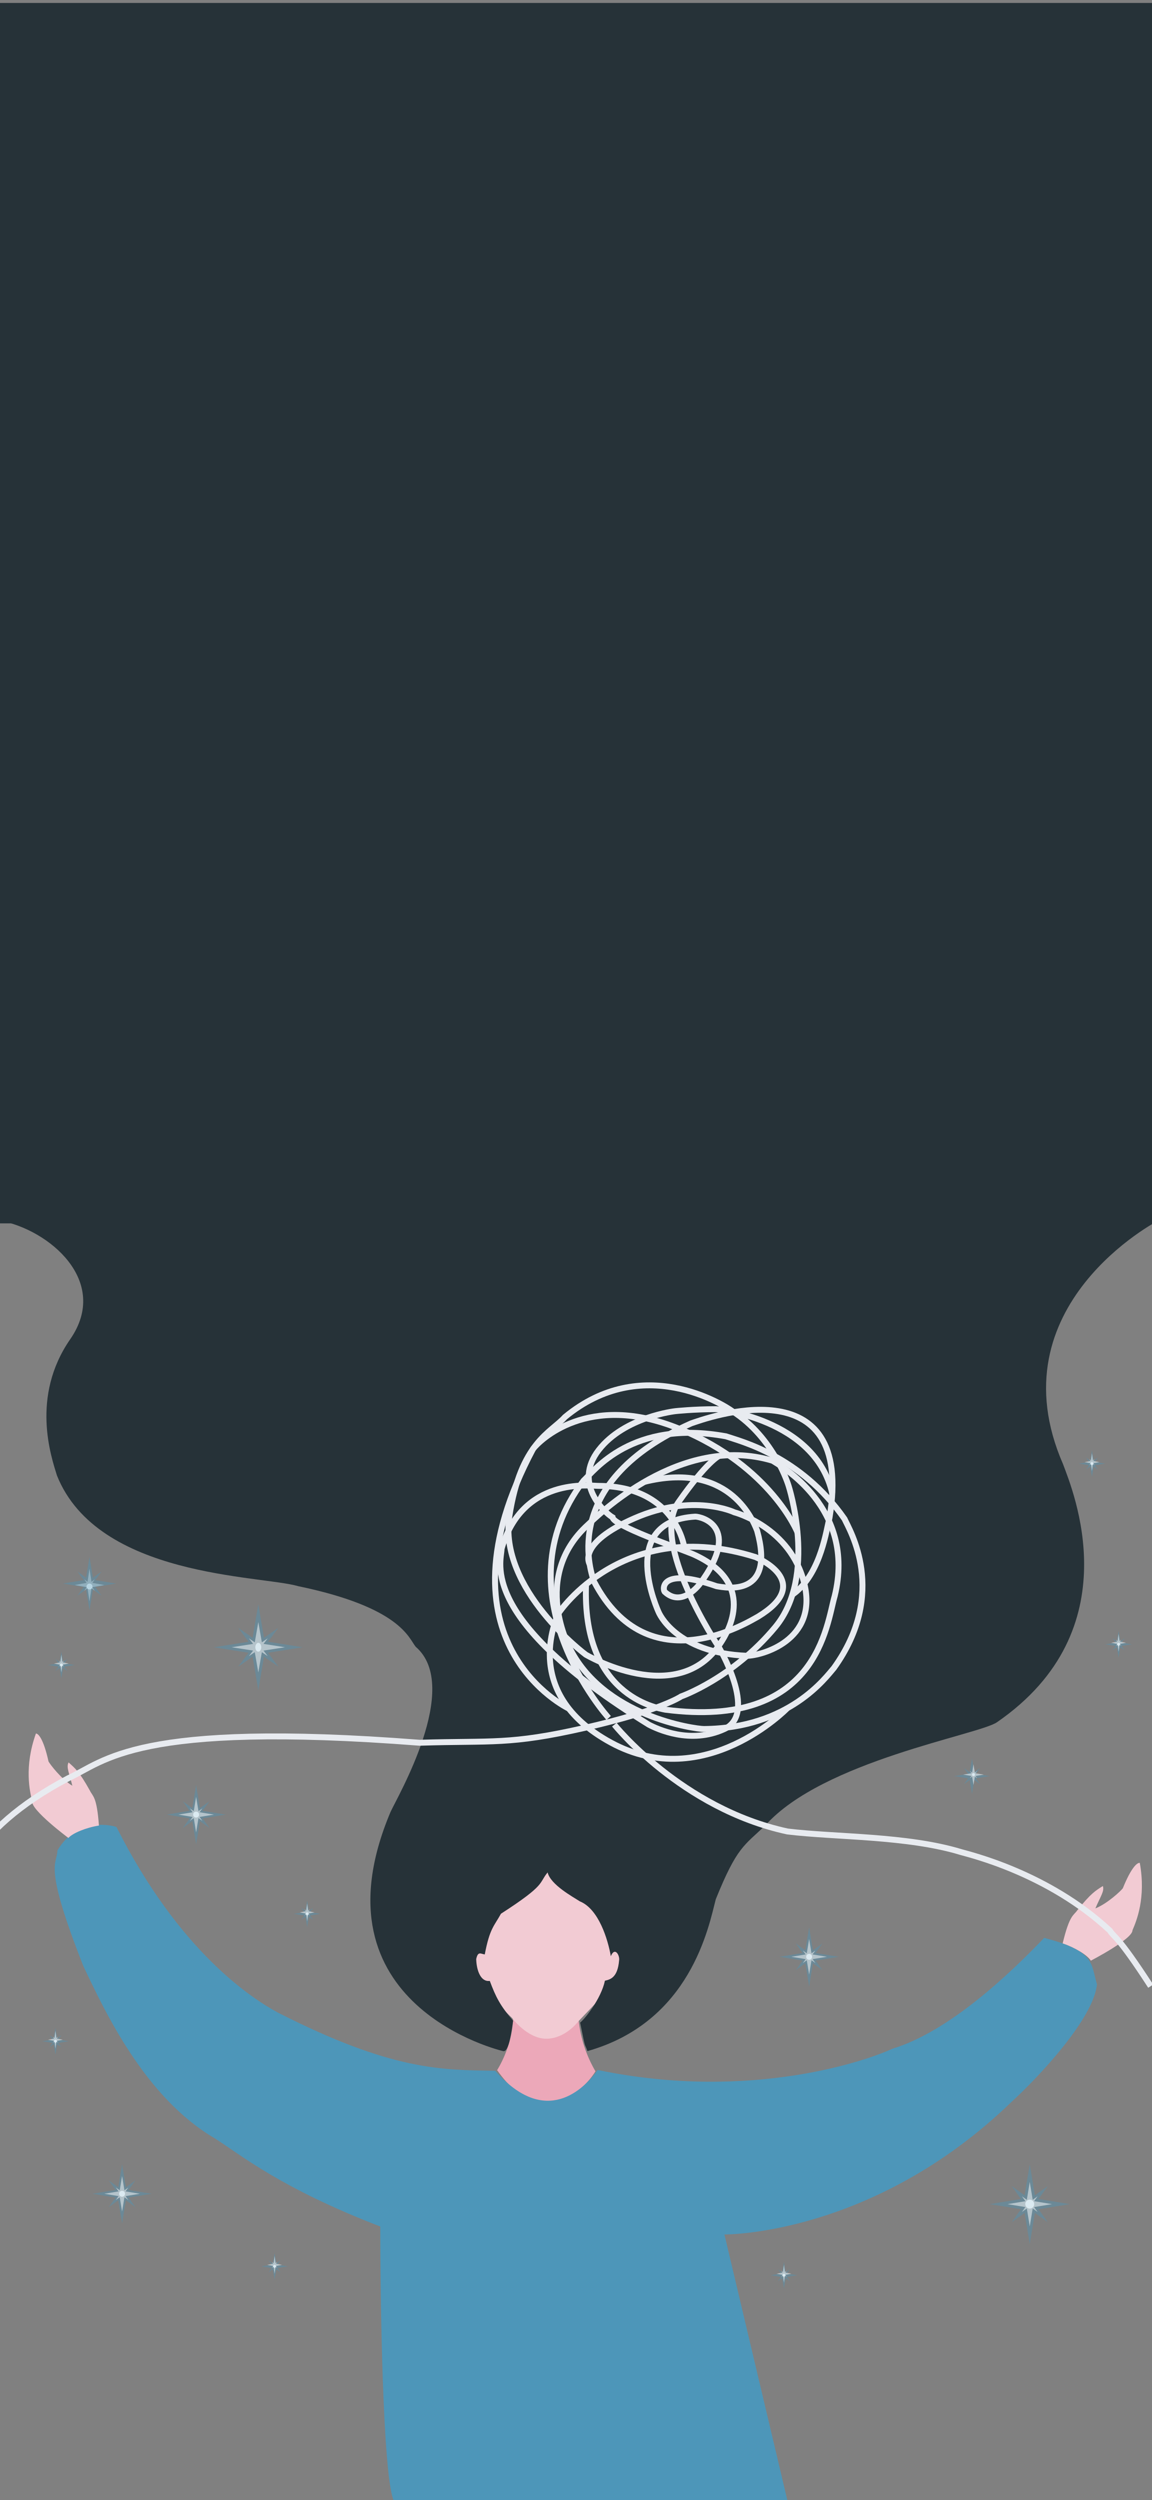 <svg width="389" height="844" viewBox="0 0 389 844" fill="none" xmlns="http://www.w3.org/2000/svg">
<rect x="0" y="0" width="389" height="844" fill="#808080" stroke="none"/>
<g clip-path="url(#clip0_909_1158)">
<path d="M167.863 698.857C167.863 698.857 173.051 690.891 173.254 681.427L195.393 682.13C196.07 688.171 198.005 694.004 201.072 699.254C199.58 701.946 184.518 722.496 167.863 698.857Z" fill="#ECA8B9"/>
<path d="M172.887 681.232C172.887 681.232 178.074 688.254 184.456 688.254C190.838 688.254 195.096 682.605 195.096 682.605L211.712 665.145L210.313 649.939L197.681 636.809L184.456 625.886L159.989 647.271L158.661 667.252L172.887 681.232Z" fill="#F2CBD3"/>
<path d="M169.895 692.436C169.895 692.436 104.204 677.292 131.866 611.711C133.991 606.928 156.083 569.479 140.373 555.935C137.983 553.01 135.319 542.672 100.751 535.487C87.987 531.765 33.033 532.625 19.221 498.094C17.362 491.985 10.222 471.594 23.721 452.094C37.221 432.594 16.721 415.094 -0.279 412H391.221C391.221 412 335.569 440.664 358.974 494.317C362.2 503.063 382.113 550.076 336.64 581.416C330.523 585.668 277.863 594.43 258.45 616.212C251.271 623.117 248.881 623.382 241.694 641.178C239.303 650.47 233.187 682.606 198.353 692.436C197.189 688.98 197.986 693.161 195.893 682.808C197.385 681.708 202.97 674.835 204.267 668.664C205.962 668.266 208.556 667.766 209.056 661.79C209.352 660.23 207.657 657.008 206.259 660.394C205.267 654.722 202.173 644.463 195.791 641.872C193.494 640.374 185.917 636.294 184.917 632.112C181.831 635.795 184.62 636.099 169.16 646.054C166.871 650.236 165.371 650.938 163.692 659.801C162.301 659.598 161.403 658.607 160.801 661.361C160.903 665.145 162.301 669.163 165.387 668.734C167.387 674.094 168.879 677.097 173.269 682.176C172.754 685.594 171.848 692.966 169.895 692.436Z" fill="#263238"/>
<path d="M30.221 536.594C30.774 536.594 31.221 536.147 31.221 535.594C31.221 535.042 30.774 534.594 30.221 534.594C29.669 534.594 29.221 535.042 29.221 535.594C29.221 536.147 29.669 536.594 30.221 536.594Z" fill="white"/>
<path opacity="0.5" d="M31.198 535.821L35.221 535.094L31.198 534.363L31.99 533.149L30.887 534.02L30.221 529.594L29.561 534.02L28.453 533.149L29.245 534.363L25.221 535.094L29.245 535.821L28.453 537.04L29.561 536.168L30.221 540.594L30.887 536.168L31.99 537.04L31.198 535.821Z" fill="white"/>
<path d="M41.221 741.594C41.774 741.594 42.221 741.147 42.221 740.594C42.221 740.042 41.774 739.594 41.221 739.594C40.669 739.594 40.221 740.042 40.221 740.594C40.221 741.147 40.669 741.594 41.221 741.594Z" fill="white"/>
<path opacity="0.4" d="M32.203 535.749L39.221 534.594L32.203 533.439L34.293 530.522L31.376 532.613L30.221 525.594L29.067 532.613L26.149 530.522L28.24 533.439L21.221 534.594L28.24 535.749L26.149 538.666L29.067 536.575L30.221 543.594L31.376 536.575L34.293 538.666L32.203 535.749Z" fill="#4D96B9"/>
<path opacity="0.4" d="M43.423 741.877L51.221 740.594L43.423 739.311L45.746 736.07L42.505 738.393L41.221 730.594L39.938 738.393L36.697 736.07L39.02 739.311L31.221 740.594L39.02 741.877L36.697 745.119L39.938 742.796L41.221 750.594L42.505 742.796L45.746 745.119L43.423 741.877Z" fill="#4D96B9"/>
<path opacity="0.5" d="M42.393 741.387L47.221 740.594L42.393 739.796L43.344 738.472L42.02 739.423L41.221 734.594L40.429 739.423L39.099 738.472L40.05 739.796L35.221 740.594L40.05 741.387L39.099 742.717L40.429 741.766L41.221 746.594L42.02 741.766L43.344 742.717L42.393 741.387Z" fill="white"/>
<path d="M39.319 616.758C39.319 616.758 26.554 612.491 19.375 624.724C19.375 629.506 14.32 628.711 28.148 663.733C35.327 678.876 48.896 708.086 72.558 721.903C81.339 727.481 94.635 738.63 128.406 751.644C128.406 775.283 129.187 835.24 132.929 844.173H265.895L244.623 754.335C244.623 754.335 294.619 754.866 341.42 709.717C350.998 700.947 369.348 681.295 370.41 669.873C368.286 662.703 369.879 658.724 352.591 654.207C340.624 666.69 320.414 685.867 301.267 691.656C294.088 695.081 254.193 709.693 201.806 698.802C197.283 705.176 184.253 718.455 167.238 699.067C149.154 698.802 132.397 699.067 93.807 679.415C85.057 674.655 60.59 658.989 39.319 616.758Z" fill="#4D96B9"/>
<path d="M23.093 620.472C23.093 620.472 10.329 610.977 10.868 608.059C10.086 604.868 8.071 596.575 12.125 585.216C12.992 585.216 14.719 587.143 16.383 594.648C16.914 595.639 20.64 600.554 24.429 602.848C23.367 598.494 22.297 596.606 23.164 594.976C25.288 596.903 26.687 597.901 30.343 604.47C31.272 606.468 32.686 606.265 33.405 616.29C29.148 616.953 24.562 618.818 23.093 620.472Z" fill="#F2CBD3"/>
<path d="M368.348 661.899C368.348 661.899 382.488 654.605 382.409 651.632C383.714 648.613 387.034 640.749 384.878 628.89C384.027 628.75 382.011 630.372 379.144 637.472C378.457 638.369 373.988 642.613 369.879 644.26C371.629 640.14 373.004 638.416 372.402 636.7C369.989 638.26 368.45 639.04 363.77 644.907C362.528 646.725 361.185 646.296 358.833 656.072C362.981 657.452 367.176 660.027 368.348 661.899Z" fill="#F2CBD3"/>
<path d="M-6.686 682.886C-6.686 682.886 -43.917 635.615 23.093 600.289C35.327 594.71 45.701 580.901 141.701 588.336C166.434 587.556 172.019 589.117 197.549 583.289C223.078 577.461 229.999 572.702 229.999 572.702C229.999 572.702 247.412 566.593 261.778 549.296C276.144 532 266.293 501.619 266.293 501.619C266.293 501.619 261.513 485.423 247.279 476.388C244.358 474.266 216.969 456.736 190.768 478.386C185.987 483.691 175.878 486.882 172.019 511.715C168.16 536.548 197.799 558.588 197.799 558.588C197.799 558.588 228.781 576.914 243.28 554.742C246.068 550.622 255.646 534.161 233.835 524.596C228.648 522.474 207.11 515.038 206.845 512.245C204.181 510.685 193.416 500.824 202.158 489.534C210.899 478.245 228.085 476.388 228.085 476.388C228.085 476.388 234.202 475.725 241.78 475.725C241.78 475.725 275.215 478.682 281.034 504.163" stroke="#E8EBF0" stroke-width="2" stroke-miterlimit="10"/>
<path d="M207.454 582.227C207.454 582.227 229.999 610.517 265.895 618.287C282.253 620.277 306.189 619.676 324.539 625.254C327.132 626.035 353.857 632.229 374.801 651.781C376.262 654.168 377.191 652.974 388.557 670.505" stroke="#E8EBF0" stroke-width="2" stroke-miterlimit="10"/>
<path d="M205.532 579.973C205.532 579.973 167.903 538.374 197.017 499.895C200.611 496.579 213.376 479.049 245.154 484.892C249.678 486.453 270.285 491.399 285.175 512.776C286.776 516.365 299.939 537.609 281.589 563.105C278.925 566.164 266.52 583.46 237.71 583.694C234.78 583.694 203.533 579.575 192.104 555.803" stroke="#E8EBF0" stroke-width="2" stroke-miterlimit="10"/>
<path d="M265.879 576.657C265.879 576.657 237.991 605.469 206.329 588.305C174.668 571.141 188.776 544.381 188.776 544.381C188.776 544.381 210.579 511.613 255.13 525.657C258.185 526.983 273.879 534.824 256.06 545.707C253.13 547.268 218.961 569.027 200.595 533.927C199.033 529.511 189.557 500.028 233.405 480.508C237.796 479.049 288.987 459.926 280.081 512.495C279.011 516.614 277.285 530.158 268.91 537.328L267.559 538.374" stroke="#E8EBF0" stroke-width="2" stroke-miterlimit="10"/>
<path d="M192.549 556.708C192.549 556.708 179.066 532.429 198.486 514.765C201.673 511.847 229.734 483.831 260.849 493.123C263.356 494.683 289.167 509.062 281.855 538.803C279.058 548.368 276.269 583.827 224.679 577.18C221.375 576.532 196.471 572.171 197.892 534.855" stroke="#E8EBF0" stroke-width="2" stroke-miterlimit="10"/>
<path d="M231.054 522.2C230.453 519.179 229.273 516.301 227.578 513.728C223.914 508.056 216.571 501.619 202.072 501.619C199.205 501.619 176.41 498.436 169.363 522.871C169.363 527.248 160.989 546.378 219.094 582.228C221.883 583.694 233.155 588.999 244.623 583.694C256.091 578.389 242.569 555.795 242.569 555.795C242.569 555.795 219.359 521.007 229.062 507.166C238.764 493.326 242.733 491.563 242.733 491.563" stroke="#E8EBF0" stroke-width="2" stroke-miterlimit="10"/>
<path d="M192.041 576.79C192.041 576.79 145.217 554.539 180.027 489.105C182.05 486.531 198.494 469.64 229.468 482.38C260.442 495.12 269.309 517.387 269.309 517.387" stroke="#E8EBF0" stroke-width="2" stroke-miterlimit="10"/>
<path d="M217.633 500.246C245.295 493.42 253.794 511.847 255.661 516.763C261.911 539.333 245.154 536.033 241.967 535.487C223 528.871 223.75 536.415 224.414 537.344C230.398 542.922 236.382 534.621 236.382 534.621C250.74 515.171 236.647 511.996 234.78 511.996C208.056 513.556 222.414 544.264 222.414 544.264C222.414 544.264 227.976 558.042 252.255 558.978C257.044 558.978 276.246 553.829 271.605 534.637C266.965 515.444 247.943 510.537 247.943 510.537C247.943 510.537 234.116 503.897 214.305 512.526C194.494 521.155 199.119 528.067 199.119 528.067" stroke="#E8EBF0" stroke-width="2" stroke-miterlimit="10"/>
<path d="M273.221 661.594C273.774 661.594 274.221 661.147 274.221 660.594C274.221 660.042 273.774 659.594 273.221 659.594C272.669 659.594 272.221 660.042 272.221 660.594C272.221 661.147 272.669 661.594 273.221 661.594Z" fill="white"/>
<path opacity="0.4" d="M275.423 661.877L283.221 660.594L275.423 659.311L277.746 656.07L274.505 658.393L273.221 650.594L271.938 658.393L268.697 656.07L271.02 659.311L263.221 660.594L271.02 661.877L268.697 665.119L271.938 662.796L273.221 670.594L274.505 662.796L277.746 665.119L275.423 661.877Z" fill="#4D96B9"/>
<path opacity="0.5" d="M274.393 661.387L279.221 660.594L274.393 659.796L275.344 658.472L274.02 659.423L273.221 654.594L272.429 659.423L271.099 658.472L272.05 659.796L267.221 660.594L272.05 661.387L271.099 662.717L272.429 661.766L273.221 666.594L274.02 661.766L275.344 662.717L274.393 661.387Z" fill="white"/>
<path d="M347.721 745.594C348.55 745.594 349.221 744.923 349.221 744.094C349.221 743.266 348.55 742.594 347.721 742.594C346.893 742.594 346.221 743.266 346.221 744.094C346.221 744.923 346.893 745.594 347.721 745.594Z" fill="white"/>
<path opacity="0.4" d="M350.693 745.827L361.221 744.094L350.693 742.362L353.829 737.986L349.454 741.123L347.721 730.594L345.989 741.123L341.614 737.986L344.75 742.362L334.221 744.094L344.75 745.827L341.614 750.202L345.989 747.066L347.721 757.594L349.454 747.066L353.829 750.202L350.693 745.827Z" fill="#4D96B9"/>
<path opacity="0.5" d="M349.186 745.085L355.221 744.094L349.186 743.097L350.375 741.441L348.719 742.63L347.721 736.594L346.731 742.63L345.068 741.441L346.257 743.097L340.221 744.094L346.257 745.085L345.068 746.748L346.731 745.559L347.721 751.594L348.719 745.559L350.375 746.748L349.186 745.085Z" fill="white"/>
<path d="M66.222 613.594C66.774 613.594 67.222 613.147 67.222 612.594C67.222 612.042 66.774 611.594 66.222 611.594C65.669 611.594 65.222 612.042 65.222 612.594C65.222 613.147 65.669 613.594 66.222 613.594Z" fill="white"/>
<path opacity="0.4" d="M68.423 613.877L76.222 612.594L68.423 611.311L70.746 608.07L67.505 610.393L66.221 602.594L64.938 610.393L61.697 608.07L64.02 611.311L56.221 612.594L64.02 613.877L61.697 617.119L64.938 614.796L66.221 622.594L67.505 614.796L70.746 617.119L68.423 613.877Z" fill="#4D96B9"/>
<path opacity="0.5" d="M67.393 613.387L72.222 612.594L67.393 611.796L68.344 610.472L67.02 611.423L66.222 606.594L65.429 611.423L64.099 610.472L65.05 611.796L60.221 612.594L65.05 613.387L64.099 614.717L65.429 613.766L66.222 618.594L67.02 613.766L68.344 614.717L67.393 613.387Z" fill="white"/>
<path d="M328.721 599.594C328.998 599.594 329.221 599.37 329.221 599.094C329.221 598.818 328.998 598.594 328.721 598.594C328.445 598.594 328.221 598.818 328.221 599.094C328.221 599.37 328.445 599.594 328.721 599.594Z" fill="white"/>
<path opacity="0.4" d="M329.542 600.364L334.221 599.594L329.542 598.824L330.936 596.88L328.991 598.274L328.221 593.594L327.452 598.274L325.507 596.88L326.901 598.824L322.221 599.594L326.901 600.364L325.507 602.309L327.452 600.915L328.221 605.594L328.991 600.915L330.936 602.309L329.542 600.364Z" fill="#4D96B9"/>
<path opacity="0.5" d="M329.405 599.557L332.221 599.094L329.405 598.629L329.96 597.856L329.187 598.411L328.721 595.594L328.259 598.411L327.483 597.856L328.038 598.629L325.221 599.094L328.038 599.557L327.483 600.333L328.259 599.778L328.721 602.594L329.187 599.778L329.96 600.333L329.405 599.557Z" fill="white"/>
<path d="M87.222 557.594C87.774 557.594 88.222 556.923 88.222 556.094C88.222 555.266 87.774 554.594 87.222 554.594C86.669 554.594 86.222 555.266 86.222 556.094C86.222 556.923 86.669 557.594 87.222 557.594Z" fill="white"/>
<path opacity="0.4" d="M90.523 557.955L102.221 556.094L90.523 554.234L94.008 549.534L89.146 552.902L87.221 541.594L85.297 552.902L80.435 549.534L83.919 554.234L72.222 556.094L83.919 557.955L80.435 562.655L85.297 559.286L87.221 570.594L89.146 559.286L94.008 562.655L90.523 557.955Z" fill="#4D96B9"/>
<path opacity="0.5" d="M88.979 557.217L96.222 556.094L88.979 554.964L90.405 553.087L88.419 554.434L87.222 547.594L86.033 554.434L84.037 553.087L85.464 554.964L78.222 556.094L85.464 557.217L84.037 559.101L86.033 557.754L87.222 564.594L88.419 557.754L90.405 559.101L88.979 557.217Z" fill="white"/>
<path d="M377.721 555.594C377.998 555.594 378.221 555.37 378.221 555.094C378.221 554.818 377.998 554.594 377.721 554.594C377.445 554.594 377.221 554.818 377.221 555.094C377.221 555.37 377.445 555.594 377.721 555.594Z" fill="white"/>
<path d="M103.721 646.594C103.998 646.594 104.221 646.37 104.221 646.094C104.221 645.818 103.998 645.594 103.721 645.594C103.445 645.594 103.221 645.818 103.221 646.094C103.221 646.37 103.445 646.594 103.721 646.594Z" fill="white"/>
<path d="M368.721 494.594C368.998 494.594 369.221 494.37 369.221 494.094C369.221 493.818 368.998 493.594 368.721 493.594C368.445 493.594 368.221 493.818 368.221 494.094C368.221 494.37 368.445 494.594 368.721 494.594Z" fill="white"/>
<path d="M20.721 562.594C20.998 562.594 21.221 562.37 21.221 562.094C21.221 561.818 20.998 561.594 20.721 561.594C20.445 561.594 20.221 561.818 20.221 562.094C20.221 562.37 20.445 562.594 20.721 562.594Z" fill="white"/>
<path d="M264.721 768.594C264.998 768.594 265.221 768.37 265.221 768.094C265.221 767.818 264.998 767.594 264.721 767.594C264.445 767.594 264.221 767.818 264.221 768.094C264.221 768.37 264.445 768.594 264.721 768.594Z" fill="white"/>
<path d="M92.722 765.594C92.998 765.594 93.222 765.37 93.222 765.094C93.222 764.818 92.998 764.594 92.722 764.594C92.445 764.594 92.222 764.818 92.222 765.094C92.222 765.37 92.445 765.594 92.722 765.594Z" fill="white"/>
<path d="M18.721 689.594C18.998 689.594 19.221 689.37 19.221 689.094C19.221 688.818 18.998 688.594 18.721 688.594C18.445 688.594 18.221 688.818 18.221 689.094C18.221 689.37 18.445 689.594 18.721 689.594Z" fill="white"/>
<path opacity="0.4" d="M378.712 555.672L382.221 555.094L378.712 554.517L379.757 553.058L378.299 554.104L377.721 550.594L377.144 554.104L375.685 553.058L376.731 554.517L373.221 555.094L376.731 555.672L375.685 557.13L377.144 556.085L377.721 559.594L378.299 556.085L379.757 557.13L378.712 555.672Z" fill="#4D96B9"/>
<path opacity="0.4" d="M104.712 646.672L108.221 646.094L104.712 645.517L105.757 644.058L104.299 645.104L103.721 641.594L103.144 645.104L101.685 644.058L102.731 645.517L99.222 646.094L102.731 646.672L101.685 648.13L103.144 647.085L103.721 650.594L104.299 647.085L105.757 648.13L104.712 646.672Z" fill="#4D96B9"/>
<path opacity="0.4" d="M369.712 494.672L373.221 494.094L369.712 493.517L370.757 492.058L369.299 493.104L368.721 489.594L368.144 493.104L366.685 492.058L367.731 493.517L364.221 494.094L367.731 494.672L366.685 496.13L368.144 495.085L368.721 498.594L369.299 495.085L370.757 496.13L369.712 494.672Z" fill="#4D96B9"/>
<path opacity="0.4" d="M21.712 562.672L25.221 562.094L21.712 561.517L22.757 560.058L21.299 561.104L20.721 557.594L20.144 561.104L18.686 560.058L19.731 561.517L16.221 562.094L19.731 562.672L18.686 564.13L20.144 563.085L20.721 566.594L21.299 563.085L22.757 564.13L21.712 562.672Z" fill="#4D96B9"/>
<path opacity="0.4" d="M265.712 768.672L269.221 768.094L265.712 767.517L266.757 766.058L265.299 767.104L264.721 763.594L264.144 767.104L262.685 766.058L263.731 767.517L260.221 768.094L263.731 768.672L262.685 770.13L264.144 769.085L264.721 772.594L265.299 769.085L266.757 770.13L265.712 768.672Z" fill="#4D96B9"/>
<path opacity="0.4" d="M93.712 765.672L97.222 765.094L93.712 764.517L94.757 763.058L93.299 764.104L92.721 760.594L92.144 764.104L90.686 763.058L91.731 764.517L88.222 765.094L91.731 765.672L90.686 767.13L92.144 766.085L92.721 769.594L93.299 766.085L94.757 767.13L93.712 765.672Z" fill="#4D96B9"/>
<path opacity="0.4" d="M19.712 689.672L23.221 689.094L19.712 688.517L20.757 687.058L19.299 688.104L18.721 684.594L18.144 688.104L16.686 687.058L17.731 688.517L14.222 689.094L17.731 689.672L16.686 691.13L18.144 690.085L18.721 693.594L19.299 690.085L20.757 691.13L19.712 689.672Z" fill="#4D96B9"/>
<path opacity="0.5" d="M378.21 554.991L380.221 554.594L378.21 554.195L378.606 553.533L378.054 554.008L377.721 551.594L377.391 554.008L376.837 553.533L377.233 554.195L375.221 554.594L377.233 554.991L376.837 555.656L377.391 555.18L377.721 557.594L378.054 555.18L378.606 555.656L378.21 554.991Z" fill="white"/>
<path opacity="0.5" d="M104.21 645.991L106.221 645.594L104.21 645.195L104.606 644.533L104.054 645.008L103.721 642.594L103.391 645.008L102.837 644.533L103.233 645.195L101.221 645.594L103.233 645.991L102.837 646.656L103.391 646.18L103.721 648.594L104.054 646.18L104.606 646.656L104.21 645.991Z" fill="white"/>
<path opacity="0.5" d="M369.21 493.991L371.221 493.594L369.21 493.195L369.606 492.533L369.054 493.008L368.721 490.594L368.391 493.008L367.837 492.533L368.233 493.195L366.221 493.594L368.233 493.991L367.837 494.656L368.391 494.18L368.721 496.594L369.054 494.18L369.606 494.656L369.21 493.991Z" fill="white"/>
<path opacity="0.5" d="M21.21 561.991L23.221 561.594L21.21 561.195L21.606 560.533L21.054 561.008L20.721 558.594L20.391 561.008L19.837 560.533L20.233 561.195L18.221 561.594L20.233 561.991L19.837 562.656L20.391 562.18L20.721 564.594L21.054 562.18L21.606 562.656L21.21 561.991Z" fill="white"/>
<path opacity="0.5" d="M265.21 767.991L267.221 767.594L265.21 767.195L265.606 766.533L265.054 767.008L264.721 764.594L264.391 767.008L263.837 766.533L264.233 767.195L262.221 767.594L264.233 767.991L263.837 768.656L264.391 768.18L264.721 770.594L265.054 768.18L265.606 768.656L265.21 767.991Z" fill="white"/>
<path opacity="0.5" d="M93.21 764.991L95.222 764.594L93.21 764.195L93.606 763.533L93.054 764.008L92.722 761.594L92.391 764.008L91.837 763.533L92.233 764.195L90.222 764.594L92.233 764.991L91.837 765.656L92.391 765.18L92.722 767.594L93.054 765.18L93.606 765.656L93.21 764.991Z" fill="white"/>
<path opacity="0.5" d="M19.21 688.991L21.221 688.594L19.21 688.195L19.606 687.533L19.054 688.008L18.721 685.594L18.391 688.008L17.837 687.533L18.233 688.195L16.221 688.594L18.233 688.991L17.837 689.656L18.391 689.18L18.721 691.594L19.054 689.18L19.606 689.656L19.21 688.991Z" fill="white"/>
<rect y="1" width="389" height="412" fill="#263238"/>
</g>
<defs>
<clipPath id="clip0_909_1158">
<rect width="389" height="844" fill="white"/>
</clipPath>
</defs>
</svg>
